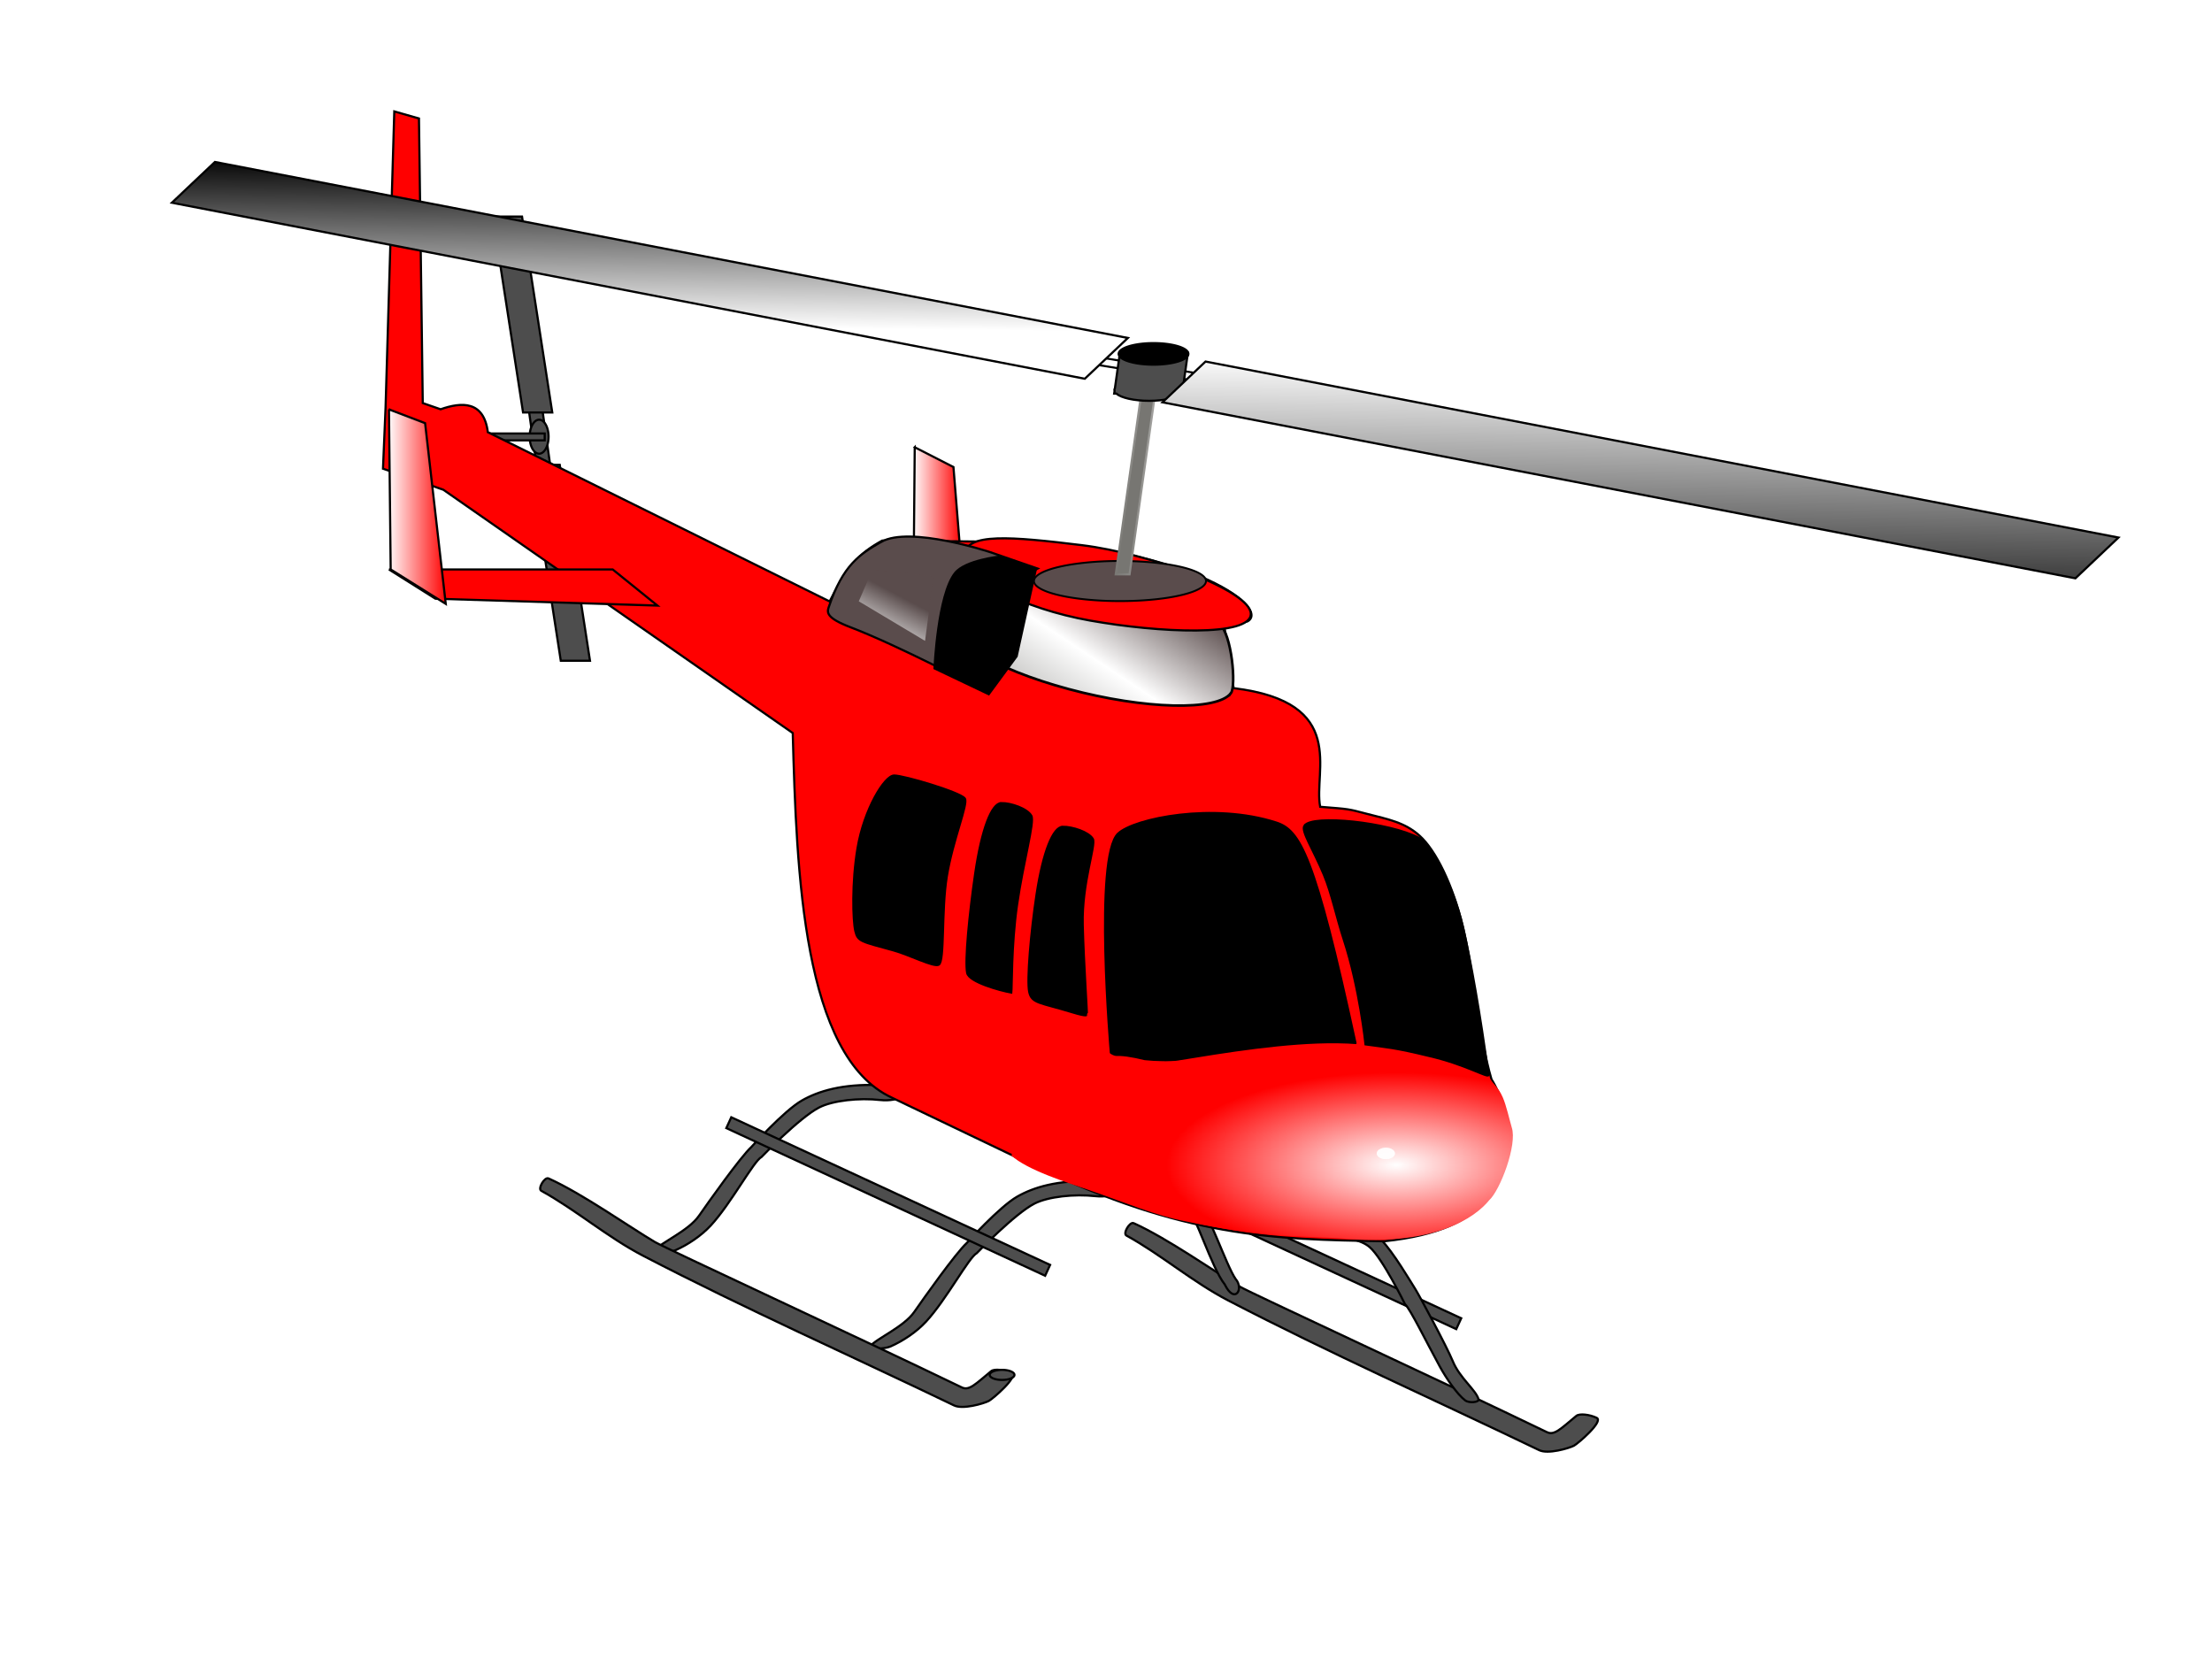 <?xml version="1.0"?><svg width="1024" height="768" xmlns="http://www.w3.org/2000/svg" xmlns:xlink="http://www.w3.org/1999/xlink">
 <title>Helicopter</title>
 <defs>
  <linearGradient id="linearGradient3686">
   <stop offset="0" id="stop3688" stop-color="#ffffff"/>
   <stop offset="1" id="stop3690" stop-color="#000000"/>
  </linearGradient>
  <linearGradient id="linearGradient3371">
   <stop offset="0" id="stop3373" stop-color="#ffffff"/>
   <stop offset="1" id="stop3375" stop-color="#ff0000"/>
  </linearGradient>
  <linearGradient id="linearGradient3363">
   <stop id="stop3365" offset="0" stop-color="#777672"/>
   <stop offset="0.607" id="stop3367" stop-color="#ffffff"/>
   <stop id="stop3369" offset="1" stop-color="#5a4c4c"/>
  </linearGradient>
  <radialGradient xlink:href="#linearGradient3371" id="radialGradient3385" cx="352.412" cy="611.017" fx="352.412" fy="611.017" r="67.884" gradientTransform="matrix(-1.566,-4.9314138e-7,1.9901129e-7,-0.632,1198.222,925.49)" gradientUnits="userSpaceOnUse"/>
  <linearGradient xlink:href="#linearGradient3363" id="linearGradient3497" x1="-0.027" y1="0.5" x2="5.185" y2="0.744"/>
  <linearGradient xlink:href="#linearGradient3363" id="linearGradient3505" x1="-0.027" y1="0.5" x2="-4.777" y2="0.275"/>
  <radialGradient xlink:href="#linearGradient3363" id="radialGradient3513" cx="342.525" cy="358.017" fx="342.525" fy="358.017" r="22.404" gradientTransform="matrix(1,0,0,0.334,0,238.565)" gradientUnits="userSpaceOnUse"/>
  <radialGradient xlink:href="#linearGradient3371" id="radialGradient3521" cx="343.933" cy="362.96" fx="343.933" fy="362.96" r="66.695" gradientTransform="matrix(1,0,0,0.327,0,244.102)" gradientUnits="userSpaceOnUse"/>
  <linearGradient xlink:href="#linearGradient3363" id="linearGradient3529" x1="-0.021" y1="1.239" x2="1.084" y2="0.512"/>
  <linearGradient xlink:href="#linearGradient3371" id="linearGradient3545" x1="-0.023" y1="0.5" x2="1.023" y2="0.5"/>
  <linearGradient xlink:href="#linearGradient3371" id="linearGradient3553" x1="-0.019" y1="0.5" x2="1.019" y2="0.5"/>
  <radialGradient xlink:href="#linearGradient3363" id="radialGradient3563" cx="223.46" cy="355.298" fx="223.46" fy="355.298" r="49.042" gradientTransform="matrix(-8.8303108e-2,1.081,-1.885,-0.154,937.762,179.411)" gradientUnits="userSpaceOnUse"/>
  <linearGradient xlink:href="#linearGradient3363" id="linearGradient3575" x1="0.278" y1="1.415" x2="0.782" y2="0.5"/>
  <linearGradient xlink:href="#linearGradient3686" id="linearGradient3692" x1="0.5" y1="0.761" x2="0.533" y2="-0.005"/>
  <linearGradient xlink:href="#linearGradient3686" id="linearGradient3700" x1="0.528" y1="-0.005" x2="0.461" y2="1.294"/>
  <filter id="filter4657" x="-0.794" width="2.588" y="-1.283" height="3.565">
   <feGaussianBlur stdDeviation="2.767" id="feGaussianBlur4659"/>
  </filter>
  <filter id="filter4661" x="-0.794" width="2.588" y="-1.283" height="3.565">
   <feGaussianBlur stdDeviation="2.767" id="feGaussianBlur4663"/>
  </filter>
  <symbol id="svg_35">
   <g id="svg_31">
    <g id="svg_32">
     <path d="m424.692,299.098c0,1.873 7.473,3.746 7.473,6.556l0,3.746l-2.802,0.938c2.802,6.554 3.738,10.301 11.211,10.301c3.738,0 6.54,5.62 8.409,8.429c4.671,0 4.671,-3.746 10.278,-3.746c3.738,6.556 5.604,8.429 10.278,14.048c3.735,6.556 3.735,13.112 7.473,19.668c4.671,0 4.671,-2.809 9.342,-2.809c2.802,2.809 3.738,6.555 5.607,10.302c3.735,0 8.406,1.874 13.08,1.874c5.604,8.428 27.093,18.731 28.962,29.971c0,0.936 18.684,11.238 19.62,11.238c6.54,10.302 0.933,7.492 12.144,13.112c0,2.81 21.489,19.667 21.489,19.667l0,13.112c0,8.429 5.604,13.112 7.473,20.605c0.936,2.81 6.54,7.493 9.342,7.493c0.936,1.873 8.412,6.555 9.345,7.493c-59.793,10.301 -200.868,26.224 -256.926,23.414c-0.933,-2.81 -2.802,-3.746 -4.671,-3.746c-0.933,3.746 -0.933,6.557 -1.869,10.303c-4.671,0 0.936,-9.367 0.936,-11.239c-4.671,-6.557 -5.607,-3.747 -5.607,-14.986c-7.473,0 -14.013,-0.938 -21.489,-1.873c-1.869,-2.81 -9.342,-10.302 -1.869,-10.302c1.869,0.936 4.674,5.619 4.674,6.555c9.342,0 -0.933,-7.493 -1.869,-8.429l0,-12.176c-0.936,-1.874 -2.805,-1.874 -3.738,-0.937c0,2.809 0,6.556 0,9.366c-2.802,2.81 -16.818,5.62 -9.342,-7.493c-2.802,-7.492 -7.476,2.81 -8.409,4.683c-3.736,-9.366 -5.605,-8.429 0,-11.239c0,-3.745 3.738,-12.175 3.738,-13.111c-2.805,0 -7.474,0 -7.474,4.683c-1.869,6.557 -2.803,1.874 -4.672,-0.936c-5.605,0 8.408,-12.176 -3.737,-5.62c0,0.938 -1.868,3.746 -3.737,3.746c0.935,0 -12.146,-9.366 -11.21,-4.683c-1.869,2.81 -14.948,1.874 -14.948,-3.746c5.605,-1.873 14.013,-0.937 14.013,-8.429c-1.868,0 -11.21,3.746 -14.013,3.746c0,-5.618 -3.737,-5.618 -8.409,-6.555c0,-6.556 -2.802,-3.747 -12.145,-3.747c-0.934,6.556 -20.554,0.938 -14.947,-5.619c0,0 12.145,3.746 12.145,0c-12.145,-3.746 -5.606,-3.746 -17.752,-3.746c-3.737,-10.303 4.671,-3.747 8.408,-7.493c-4.671,-0.936 -8.408,0 -8.408,-4.683c1.869,-0.936 5.606,-0.936 8.408,-0.936c0,-5.619 -1.869,-9.366 7.474,-8.429c2.803,-0.936 3.737,0 3.737,-3.746c-6.54,0 -7.474,1.874 -11.211,-1.873c-7.474,0 0,3.747 -9.342,7.493c0,-4.683 -2.803,-4.683 -3.737,-8.429c-0.935,-3.746 8.408,-13.113 10.277,-14.05c9.342,0 6.539,-11.238 17.75,-4.681c0,-7.493 -12.145,-9.367 -3.737,-14.05c4.671,-7.493 6.54,-7.493 2.803,-10.303c-4.671,8.431 -14.948,14.986 -22.423,19.67c-4.671,-8.43 -3.737,-21.542 -12.145,-2.81c-1.869,0 5.605,-19.669 5.605,-21.541c-3.737,-5.619 -1.868,-1.873 -9.342,-1.873c-2.803,-3.746 -0.934,-5.62 -0.934,-12.177c-2.803,-8.429 -14.948,-5.619 -7.474,-17.794c12.146,12.175 5.605,0 18.685,6.556c1.869,-2.81 1.869,-5.619 3.738,-9.366c0,0 -25.225,12.175 -19.621,-0.936c0,-6.557 0.935,-5.621 3.737,-15.922c-1.868,-0.937 -2.802,-4.683 -6.539,-3.747c6.539,7.493 -2.803,13.112 -8.408,15.922c-2.804,3.747 -0.935,6.557 -3.737,10.303c-2.803,0 -10.277,-9.367 -10.277,-12.177c-5.606,-5.619 -7.474,-9.365 -7.474,-15.922c3.737,-4.681 9.342,-1.871 9.342,-8.428c-5.605,0 -7.474,0.937 -12.146,0.937c-2.803,-3.747 0,-6.557 -5.605,-6.557c0,-7.493 2.802,-12.176 10.276,-14.048c0,-9.366 -1.868,-6.556 3.738,-9.366c7.473,0 9.342,-4.684 2.802,-4.684c-1.869,-0.936 2.803,-7.491 3.737,-8.427c-5.606,-1.875 -5.606,3.744 -5.606,-8.43c-0.933,-3.747 0,-10.302 2.803,-13.113c0,-5.619 0,-12.174 -0.934,-17.796c-8.408,0 -3.737,0 -10.277,-4.683c-2.802,-6.555 -10.276,-7.491 -14.947,-12.174c-10.277,-10.302 -15.882,-3.747 -18.687,-27.162c0,-4.683 -9.342,-30.906 -14.947,-39.336c0,-12.174 -8.408,-31.842 -15.882,-40.272c-6.54,-6.555 -10.277,-5.619 -10.277,-15.921c-10.277,-12.177 -10.277,-3.747 -10.277,-17.796c1.869,-2.808 -14.013,-15.921 -13.079,-15.921c-14.948,0 -15.883,12.177 -25.226,20.604c-6.54,0 -13.08,5.619 -21.489,4.683c0,-3.747 3.738,-12.174 0.935,-15.921c-6.54,-6.555 -7.474,-14.985 -13.08,-21.543c-3.737,-3.744 -3.737,-7.491 -6.539,-10.302c135.469,26.226 275.61,41.211 409.212,30.909l14.946,267.86l0,0zm-334.468,-3.746c0,-11.238 -5.605,-11.238 -0.934,-23.415c3.737,0 6.539,2.81 10.277,2.81c0,7.493 2.802,2.81 8.407,2.81c4.672,3.747 0.935,4.683 7.475,4.683c3.737,0 4.671,-4.683 7.474,-4.683c0.934,1.874 0.934,4.683 0.934,6.557c-0.934,0.935 -5.606,7.492 -5.606,8.428c-4.671,11.239 -2.802,8.429 -2.802,16.858c-2.803,6.556 -2.803,4.684 -8.408,4.684c-0.935,0.935 -1.869,1.872 -2.803,2.808c-3.737,0 -10.277,1.874 -10.277,-5.618c0.934,-3.746 3.737,0 3.737,-5.62c-2.803,-2.809 -13.079,-1.873 -7.474,-10.302l0,0zm343.812,29.971c2.802,0 4.671,-0.938 7.474,-1.874c4.671,0 7.473,-2.81 11.21,-2.81c0,4.684 0,3.746 0.935,7.493c0,2.81 0.934,1.874 -1.869,2.81c-1.868,-0.936 -2.803,-2.81 -4.671,-2.81c-1.868,2.81 -0.934,4.683 0,6.557c0,2.81 1.868,11.239 3.737,12.176c0,2.809 6.54,6.555 6.54,7.492c0,1.874 0.934,8.429 4.671,9.367c2.802,0.936 2.802,0 1.868,4.683c-3.737,0 -2.802,0 -5.605,-2.81c-1.869,0 -3.737,0 -3.737,-1.873c-1.869,-1.874 -1.869,-4.684 -1.869,-7.493c-8.408,-11.238 -7.473,-7.493 -15.883,-23.415c3.737,-1.873 1.869,-4.683 -2.802,-4.683c0,0 -0.935,-2.809 0,-2.809l0,0zm15.882,6.555c-0.935,1.874 0,2.81 0.934,3.747c2.803,-2.81 4.671,-3.747 -0.934,-3.747l0,0zm5.605,12.176c-0.934,0 -8.408,0 -1.868,2.81c2.802,0 1.868,0 1.868,-2.81l0,0zm33.634,-48.702c3.737,0 8.408,-6.557 2.803,-6.557c-2.803,-1.871 -6.54,0 -8.408,1.874c0,8.429 -0.935,1.873 4.671,1.873c0,0.936 0.934,2.81 0.934,2.81m9.342,13.112c0,-1.873 0.935,-6.557 -0.934,-7.493c-1.868,-3.746 0,-4.683 3.737,0c0,2.81 3.737,3.746 4.672,5.62c0.933,8.429 5.605,9.366 6.539,12.175c0,3.747 0.934,4.683 -1.869,8.429c-2.802,0 -2.802,-1.873 -2.802,-3.746c-0.935,-3.746 -7.474,-13.111 -9.343,-14.985l0,0zm14.014,21.541c0,1.873 0.934,1.873 1.869,3.747c0,3.746 1.868,4.683 -1.869,4.683c-1.869,-2.81 -0.934,-4.683 0,-8.429l0,0zm10.277,-10.303c-0.934,1.874 -3.738,1.874 1.868,3.746c3.737,-5.618 -1.868,-3.746 -1.868,-3.746l0,0zm-1.869,12.176l0,-5.619c-4.671,-0.936 -4.671,5.619 0,5.619l0,0zm-4.671,14.986c0,4.681 2.802,4.681 2.802,8.428l0,0c0,3.747 0.935,4.684 3.738,4.684c0.934,-2.81 0,-4.684 0,-7.493c-2.803,-2.81 -2.803,-5.619 -6.54,-5.619l0,0zm18.686,1.873c0.934,-3.745 0.934,-7.492 0.934,-11.238c-1.868,-2.81 -6.54,-12.176 -11.211,-12.176c0,1.873 0.934,3.746 0.934,4.683c-1.868,1.873 -2.802,2.809 -5.605,4.683c0,1.873 0.934,3.746 2.803,5.619c0,2.81 -0.934,2.81 -0.934,6.557c2.802,0 1.868,4.681 5.605,4.681c2.803,-7.492 0.934,-9.364 5.605,-7.492c0,2.81 0,2.81 -2.802,3.745c0,2.81 -0.935,2.81 1.868,4.684c0,0 4.671,-1.874 2.803,-3.746l0,0zm3.737,2.809c0,3.746 -0.934,6.557 2.803,6.557c0.934,-1.873 0.934,-4.683 0.934,-6.557c0,-1.873 -3.737,-2.809 -3.737,0l0,0zm-4.671,3.746c-1.869,1.874 -4.672,2.81 -6.54,3.747c0.934,0.938 8.408,3.746 9.342,3.746c0.935,-3.746 -1.868,-6.556 -2.802,-7.493l0,0zm12.145,14.986c0,2.81 0.934,5.62 3.737,5.62c0,0 0,-6.557 -0.935,-6.557c-1.868,0 -1.868,0.936 -2.802,0.936l0,0zm-5.606,4.683c-1.868,0.938 -0.934,4.683 0,5.619c2.803,0 4.671,-4.681 0,-5.619l0,0zm16.818,-1.873c0,0 -6.54,12.175 -5.606,11.238c2.803,-0.937 3.737,-0.937 4.672,-3.747c0.934,-1.874 5.605,-5.619 8.408,-5.619c2.802,-1.873 2.802,-1.873 2.802,-3.745c-3.736,0 -6.54,1.873 -10.276,1.873l0,0zm-13.081,10.302c-1.868,0.937 -3.737,3.747 -0.934,5.619c0,3.746 2.803,4.683 2.803,0.936c0,-0.936 0.934,-2.809 1.868,-2.809c0,-0.938 0,-2.81 0,-3.747c-0.934,0 -1.868,0 -3.737,0l0,0zm-1.868,16.859c0,4.683 0,6.555 2.802,9.366c2.803,0 1.869,-1.873 1.869,-4.683c2.803,1.873 -4.671,-13.112 -4.671,-4.683l0,0zm-295.229,32.781c-5.605,-2.81 -3.737,-2.81 -7.475,-0.938c1.869,2.809 3.737,3.745 8.408,3.745c0.934,-0.936 0,-2.808 -0.934,-2.808l0,0zm300.834,-29.973c-5.605,0 -4.671,2.81 -2.802,5.62c0.934,0 3.737,0 5.605,0c3.737,-4.683 -1.868,-6.556 -2.803,-5.62l0,0zm-48.581,-6.554c-1.869,2.809 -5.606,1.873 -6.54,2.809c0,2.809 5.606,9.365 6.54,12.176c4.671,0 1.868,0.936 9.342,0.936c4.672,-1.874 3.737,-3.747 8.409,-0.936c0.934,7.492 3.737,3.745 -0.935,9.365c-3.737,-4.683 -3.737,-3.746 -9.342,-3.746c0,0.936 0,3.746 0.934,4.683c0,3.747 -2.803,4.683 -2.803,9.366c0.934,0 12.146,-5.619 12.146,0.936c5.605,0 7.474,-2.809 13.079,-2.809c-1.869,0.935 -6.54,7.492 -3.737,10.302c4.671,0 1.868,-1.874 7.474,0c1.868,-0.936 0,-6.557 0,-7.493c1.868,0 4.671,0 4.671,2.81c0,0 0.934,4.683 -1.868,3.747c0,1.873 8.408,10.302 8.408,10.302c1.869,0 9.342,0.938 5.605,3.746c-6.54,0 -7.474,1.874 -7.474,7.493l0,0.935c4.671,0 1.869,-1.873 8.408,-0.935c2.803,0 3.737,0.935 5.606,0.935c0.934,4.684 1.869,-5.618 0.934,5.62c3.737,0 2.803,0.936 4.672,-0.936c2.802,3.746 2.802,3.746 2.802,9.366c0,0 -2.802,0 -2.802,0.936c1.868,11.239 15.883,4.684 22.421,3.746c1.869,-1.873 2.803,-6.556 6.54,-6.556c0,3.747 -1.869,9.366 -3.737,13.112c-11.211,-0.936 -7.474,7.492 -5.606,7.492c7.474,0 18.688,10.303 26.161,10.303c6.54,1.873 14.949,5.619 22.422,7.493c0,-0.938 0,-2.81 0,-4.684c2.802,-4.683 1.869,-2.809 1.869,-8.429c-2.802,-3.746 -4.671,-11.238 -9.342,-14.047c-1.869,-1.874 -5.607,-0.938 -7.476,-0.938c-1.869,-2.809 0,-6.555 -0.933,-9.366c-4.671,-1.874 -11.211,-7.493 -15.885,-10.303c-0.933,0 -6.539,-3.745 -7.472,-3.745c0,-2.81 -2.803,-9.365 -2.803,-12.176l0,-0.936c-2.803,-0.936 -4.671,-3.746 -6.54,-5.62c0,-2.809 -2.802,-3.746 -2.802,-5.619c5.605,0 3.737,-6.556 1.868,-10.302c-2.802,-1.873 -3.737,0 -3.737,2.81c-2.802,0 -3.737,-5.621 -5.605,-6.557c-8.408,-0.936 -7.474,0.936 -13.079,-3.746c-4.672,0 -10.277,0 -14.95,0c-4.671,0 -19.618,-11.24 -23.355,-14.048c-7.474,-5.619 -12.147,-7.492 -21.489,-7.492l0,0zm-163.497,119.882c-0.933,2.81 -0.933,3.747 -0.933,5.62c0.933,0.935 2.802,1.871 3.735,1.871c0,-0.936 0,-2.808 0,-3.745c0.936,1.874 -2.802,-5.619 -2.802,-3.747l0,0zm121.455,-177.949c1.869,3.746 0.934,3.746 4.671,3.746c0,-3.746 -0.934,-2.81 -4.671,-3.746l0,0zm32.701,52.448c0,0.936 -0.934,2.809 2.802,3.746c0.935,-2.81 0.935,-3.746 -2.802,-3.746l0,0zm-234.503,104.896c0,1.873 0,3.746 1.869,5.619c0.934,-0.936 1.868,0 2.802,-0.936c0,-3.746 -1.868,-4.683 -4.671,-4.683l0,0zm173.775,-295.958c-1.868,-0.937 -3.737,-0.937 -5.605,0.936c-0.934,1.874 -1.868,3.746 0,5.62c0.934,0.936 2.803,0 4.671,-1.874c1.869,-1.873 1.869,-3.746 0.934,-4.683l0,0zm25.226,185.442c0.934,0 1.869,0.936 2.803,2.809c0.934,2.81 0.934,4.684 -0.934,4.684c-0.935,0.936 -1.869,-0.938 -2.803,-2.81c-0.934,-1.874 -0.934,-3.746 0.934,-4.683l0,0zm-5.605,5.619c2.802,-2.81 9.342,9.367 12.145,10.302c2.802,0 0,-0.935 0.934,0c-2.803,2.81 5.605,7.493 1.868,10.303c-0.934,0.936 -7.473,-4.684 -11.21,-9.367c-3.737,-3.746 -2.803,-4.682 -2.803,-7.492c-0.934,-1.873 -3.737,-0.936 -0.934,-3.746l0,0zm-5.606,-29.971c1.868,0 2.803,1.874 2.803,3.747c0,1.874 -0.935,3.746 -2.803,3.746c-0.934,0 -1.869,-1.873 -1.869,-3.746c0,-1.873 0.935,-3.747 1.869,-3.747l0,0zm1.868,-15.922c0.935,0.936 0.935,2.81 0,3.746c-0.933,1.873 -2.802,1.873 -3.737,0.938c-0.933,0 -0.933,-1.874 0,-3.748c0.935,-0.936 2.804,-1.873 3.737,-0.936l0,0zm-279.347,-102.087c-0.934,-0.936 -2.803,0.936 -4.671,3.747c-1.869,2.81 -2.803,5.619 -0.935,6.556c1.869,0.935 3.737,-0.938 5.606,-3.746c1.868,-2.81 1.868,-5.621 0,-6.557l0,0zm351.286,334.359c1.868,-0.938 4.671,0.936 5.605,3.746c1.869,3.747 1.869,6.556 0,7.493c-1.868,0.936 -3.737,-0.938 -5.605,-4.684c-1.869,-2.809 -1.869,-5.619 0,-6.556l0,0zm-177.512,-339.978c0.935,0 0.935,1.873 0.935,3.746c-0.935,2.809 -1.869,3.745 -2.804,3.745c-0.934,0 -0.934,-1.871 -0.934,-3.745c0.934,-2.809 1.869,-4.683 2.803,-3.746l0,0z" id="svg_33" stroke-miterlimit="10" stroke-linecap="square" stroke-width="4.167" stroke="#30312d" fill="none"/>
    </g>
   </g>
  </symbol>
 </defs>
 <g>
  <title>Layer 1</title>
  <rect id="rect3321" width="162.731" height="5.528" x="706.734" y="269.622" transform="matrix(0.907,0.42,-0.416,0.909,0,0) " stroke-miterlimit="4" stroke-width="1" stroke="#000000" fill="#4d4d4d"/>
  <path d="m524.821,566.242c15.73,7.092 37.535,22.551 49.286,29.471c4.797,2.825 94.87,44.49 142.033,67.277c3.422,1.653 6.347,-1.567 13.594,-7.534c1.433,-1.18 6.088,-0.685 9.416,0.906c3.375,1.614 -8.812,12.027 -10.539,12.903c-2.454,1.245 -12.001,4.022 -16.04,2.077c-47.847,-23.048 -96.787,-44.764 -143.98,-69.301c-16.513,-8.586 -31.311,-21.394 -47.139,-30.067c-1.757,-0.963 1.547,-6.554 3.368,-5.733z" id="path3315" stroke-miterlimit="4" stroke="#000000" fill="#4d4d4d"/>
  <path d="m602.953,555.213l-6.143,0c0,0 8.242,20.422 18.982,18.391c6.428,-1.216 14.264,0.261 18.295,3.751c5.913,5.12 16.31,26.354 16.31,26.354c2.334,2.021 10.086,17.882 16.115,28.883c2.918,5.325 7.989,12.855 11.796,15.711c1.797,1.348 6.55,0.894 6.143,-0.563c-1.201,-4.295 -8.721,-9.822 -11.886,-17.546c-2.778,-6.78 -15.697,-30.823 -17.341,-33.385c-1.644,-2.562 -10.589,-17.78 -15.93,-22.947c-4.866,-4.708 -12.01,-8.526 -23.136,-7.816c-8.28,0.528 -13.206,-10.832 -13.206,-10.832z" id="path3319" stroke-miterlimit="4" stroke="#000000" fill="#4d4d4d"/>
  <path id="path3317" d="m466.987,518.706l-9.511,0c0,0 12.762,18.679 29.393,16.821c9.953,-1.112 22.087,0.238 28.329,3.431c9.156,4.683 34.323,20.397 34.323,20.397c3.614,1.848 11.198,27.282 17.434,35.231c4.649,9.465 9.093,2.032 5.024,-2.54c-4.301,-6.201 -12.665,-31.503 -17.755,-36.189c0,0 -22.694,-15.369 -30.964,-20.095c-7.534,-4.306 -18.597,-7.798 -35.825,-7.149c-12.822,0.483 -20.448,-9.907 -20.448,-9.907z" stroke-miterlimit="4" stroke="#000000" fill="#4d4d4d"/>
  <path d="m427.463,492.414l9.511,0c0,0 -12.762,18.679 -29.393,16.821c-9.953,-1.112 -22.087,0.238 -28.329,3.431c-9.156,4.683 -26.717,22.932 -26.717,22.932c-3.614,1.848 -14.155,21.648 -23.49,31.71c-4.518,4.87 -10.626,8.924 -16.521,11.536c-2.783,1.233 -10.579,1.333 -9.511,0c2.953,-3.688 15.685,-8.984 20.585,-16.048c4.301,-6.201 19.144,-27.137 24.234,-31.823c0,0 15.089,-16.777 23.358,-21.503c7.534,-4.306 18.598,-7.798 35.825,-7.149c12.822,0.483 20.448,-9.907 20.448,-9.907z" id="path3301" stroke-miterlimit="4" stroke="#000000" fill="#4d4d4d"/>
  <path id="rect3298" d="m527.122,536.92l9.511,0c0,0 -12.762,18.679 -29.393,16.821c-9.953,-1.112 -22.087,0.238 -28.329,3.431c-9.156,4.683 -26.717,22.932 -26.717,22.932c-3.614,1.848 -14.155,21.648 -23.49,31.71c-4.518,4.87 -10.626,8.924 -16.521,11.536c-2.783,1.233 -10.579,1.333 -9.511,0c2.953,-3.688 15.685,-8.984 20.586,-16.048c4.301,-6.201 19.144,-27.137 24.234,-31.823c0,0 15.089,-16.777 23.358,-21.503c7.534,-4.306 18.598,-7.798 35.825,-7.149c12.822,0.483 20.448,-9.907 20.448,-9.907z" stroke-miterlimit="4" stroke="#000000" fill="#4d4d4d"/>
  <path d="m243.095,177.739l6.3,0l6.523,46.145l-6.3,0l-6.523,-46.145z" id="path3290" stroke-miterlimit="4" stroke="#000000" fill="#4d4d4d"/>
  <path d="m245.605,215.177l13.521,0l14,90.701l-13.521,0l-14,-90.701z" id="path3288" stroke-miterlimit="4" stroke="#000000" fill="#4d4d4d"/>
  <path d="m253.953,202.167a4.382,7.868 0 1 1-8.764,0a4.382,7.868 0 1 18.764,0z" id="path3281" stroke-miterlimit="4" stroke="#000000" fill="#4d4d4d"/>
  <rect y="200.673" x="215.512" height="3.187" width="36.649" id="rect3277" stroke-miterlimit="4" stroke="#000000" fill="#4d4d4d"/>
  <path id="rect3229" d="m423.454,207.047l17.926,9.162l3.187,39.437l-21.511,-3.187l0.398,-45.413z" stroke-miterlimit="4" stroke="#000000" fill="url(#linearGradient3545)"/>
  <path id="rect3202" d="m178.481,188.699l4.046,-137.127l11.425,3.272l1.756,131.75l8.26,2.867c9.729,-3.413 20.022,-4.009 21.864,10.606l158.225,78.348c8.121,-16.152 13.425,-22.163 24.363,-28.175c17.979,0.18 35.959,0.359 53.939,0.539c84.043,0.45 126.398,30.195 115.233,36.842l-10.76,2.694l4.244,28.244c53.354,6.477 36.852,38.305 40.068,54.923c14.003,1.12 12.468,0.881 22.174,3.399c9.173,2.379 17.023,3.787 23.914,10.045c7.545,6.85 15.297,22.743 19.885,41.751c5.52,22.869 7.292,50.449 13.34,70.967c4.813,7.726 7.071,16.744 9.068,26.16c-5.018,20.999 -7.93,43.369 -58.523,48.799c-53.04,-0.784 -92.408,-1.965 -161.407,-34.508l-66.755,-31.969c-41.203,-19.082 -44.096,-104.077 -45.863,-168.791l-161.744,-112.609l-27.937,-9.754l1.185,-28.273l0,0z" stroke-miterlimit="4" stroke="#000000" fill="#ff0000"/>
  <path id="path3307" d="m569.831,320.883c-6.389,8.362 -40.03,7.516 -75.091,-1.887c-35.062,-9.403 -58.333,-23.821 -51.944,-32.183c3.763,-4.925 7.941,-15.274 25.109,-16.442c11.978,-0.815 34.777,5.701 49.186,9.565c21.129,5.667 38.773,2 47.428,8.886c5.707,4.541 7.852,28.738 5.313,32.06z" stroke-miterlimit="4" stroke-width="1.187" stroke="#000000" fill="url(#linearGradient3529)"/>
  <path id="rect2408" d="m517.625,385.876c7.467,-6.989 44.137,-14.524 73.237,-5.07c10.906,3.543 17.791,14.815 36.619,101.969c0.488,2.259 -18.598,0.708 -41.117,2.308c-15.756,1.12 -33.194,5.795 -46.783,5.822c-21.546,0.044 -25.335,-3.623 -25.335,-3.623c0,0 -7.9,-90.847 3.38,-101.405z" stroke-miterlimit="4" stroke="#000000" fill="#000000"/>
  <path d="m618.969,482.969c-23.51,-0.261 -51.74,4.414 -73.75,8c-3.8,0.619 -9.619,0.355 -15.312,-0.188c-6.066,-1.483 -11.033,-2.252 -14.156,-1.844c-1.752,-0.283 -3.188,-0.531 -3.188,-0.531c0,0 -0.462,1.601 -1,3.938c-0.685,1.796 -1.138,4.288 -1.312,7.062c-7.495,13.78 -35.843,24.866 -42.125,35.469c7.311,6.733 25.65,12.486 36.062,16.062c17.78,6.106 30.429,11.737 44.719,14.469c9.258,2.028 24.706,4.81 38.969,6.156c9.03,0.852 28.276,1.327 32.531,1.719c43.792,4.029 62.611,-9.805 68.985,-17.665c5.04,-4.571 13.138,-25.71 10.422,-33.741c-1.061,-3.592 -2.529,-10.236 -4.128,-13.849c-2.061,-4.659 -3.942,-5.729 -5.849,-8.502c-3.901,-5.675 -42.364,-14.586 -61.117,-16.117c-3.134,-0.256 -6.391,-0.4 -9.75,-0.438z" id="path3265" stroke-miterlimit="4" stroke-width="0.766" fill="url(#radialGradient3385)"/>
  <path id="path3205" d="m579.032,284.189c0,10.729 -42.644,8.732 -74.364,3.099c-31.231,-5.547 -58.026,-19.411 -58.026,-30.14c0,-10.729 21.8,-8.732 54.083,-4.789c31.486,3.846 78.307,21.101 78.307,31.83z" stroke-miterlimit="4" stroke="#000000" fill="url(#radialGradient3521)"/>
  <path d="m547.179,275.415a28.708,6.695 0 1 1-57.417,-12.873a28.708,6.695 0 1 157.417,12.873z" id="path3208" stroke-miterlimit="4" stroke-width="0.866" stroke="#000000" fill="url(#radialGradient3513)"/>
  <path id="rect3210" d="m528.499,181.066l6.394,0l-12,84.814l-6.394,0l12,-84.814z" stroke-miterlimit="4" stroke="url(#linearGradient3497)" fill="url(#linearGradient3505)"/>
  <rect transform="matrix(0.987,0.161,-0.607,0.795,0,0) " y="92.169" x="567.747" height="4.083" width="58.469" id="rect3226" stroke-miterlimit="4" stroke-width="1.065" stroke="#000000" fill="#ffffff"/>
  <path id="rect3218" d="m518.435,163.362l-2.312,16.375c-0.143,0.267 -0.25,0.533 -0.25,0.812c0,0.151 0.051,0.29 0.094,0.438l-0.188,1.219l1,0c2.197,1.944 8.173,3.344 15.219,3.344c7.038,0 13.016,-1.403 15.219,-3.344c0.011,-0.01 0.02,-0.021 0.031,-0.031c0.563,-0.507 0.906,-1.06 0.906,-1.625c0,-0.411 -0.195,-0.805 -0.5,-1.188l2.25,-16l-31.469,0z" stroke-miterlimit="4" stroke="#000000" fill="#4d4d4d"/>
  <path id="rect3213" d="m558.075,167.366l422.627,81.479l-19.934,18.876l-422.627,-81.479l19.934,-18.876z" stroke-miterlimit="4" stroke="#000000" fill="url(#linearGradient3700)"/>
  <path d="m550.132,163.825a16.133,4.979 0 1 1-32.267,0a16.133,4.979 0 1 132.267,0z" id="path3221" stroke-miterlimit="4" stroke="#000000" fill="#000000"/>
  <path d="m603.867,382.266c3.541,-5.361 39.257,-1.579 53.059,5.672c2.952,1.551 14.973,17.618 20.507,41.995c3.454,15.212 7.765,38.984 11.599,67.682c0.231,1.733 -10.687,-4.958 -27.564,-8.801c-15.884,-3.908 -19.796,-3.995 -29.327,-5.339c0,0 -2.689,-25.944 -10.027,-48.398c-3.413,-10.443 -5.627,-21.367 -9.18,-29.949c-5.016,-12.115 -10.722,-20.356 -9.067,-22.862z" id="path3236" stroke-miterlimit="4" stroke="#000000" fill="#000000"/>
  <path id="rect3242" d="m413.902,359.018c4.426,-0.068 30.825,7.777 32.754,10.667c1.621,2.429 -5.645,19.32 -8.355,36.031c-2.599,16.028 -0.93,39.073 -3.692,40.84c-2.173,1.391 -13.476,-4.524 -21.078,-6.622c-14.959,-4.127 -16.405,-4.055 -17.563,-8.923c-1.157,-4.867 -1.659,-22.531 1.023,-38.428c3.027,-17.946 12.486,-33.499 16.912,-33.566z" stroke-miterlimit="4" stroke="#000000" fill="#000000"/>
  <path d="m491.983,382.749c4.421,-0.075 11.979,2.394 13.905,5.595c1.619,2.69 -5.146,20.466 -4.666,39.774c0.446,17.938 2.166,41.602 1.888,41.574c-0.279,-0.028 0.879,1.236 -6.715,-1.088c-14.944,-4.572 -18.778,-4.041 -19.935,-9.432c-1.156,-5.391 0.733,-27.593 3.412,-45.202c3.024,-19.879 7.689,-31.147 12.11,-31.221z" id="path3245" stroke-miterlimit="4" stroke="#000000" fill="#000000"/>
  <path id="rect3268" d="m407.918,250.866c13.203,-7.621 50.591,4.78 50.591,4.78l21.849,7.563l-15.379,8.612l-12.446,46.367c0,0 -36.637,-19.33 -58.829,-27.823c-11.106,-4.25 -10.92,-6.751 -10.087,-9.225c6.626,-19.681 14.37,-24.544 24.3,-30.275z" stroke-miterlimit="4" stroke="#000000" fill="url(#radialGradient3563)"/>
  <path id="rect3271" d="m403.935,263.614l28.283,3.187l-3.984,29.877l-30.674,-18.324l6.374,-14.739z" stroke-miterlimit="4" fill="url(#linearGradient3575)" opacity="0.529"/>
  <path id="rect3274" d="m442.177,265.207c4.749,-5.892 20.715,-7.569 20.715,-7.569l16.702,5.601l-8.958,40.576l-12.923,17.56l-25.097,-11.951c0,0 1.436,-34.136 9.561,-44.218z" stroke-miterlimit="4" stroke="#000000" fill="#000000"/>
  <path id="rect3283" d="m228.141,100.251l13.521,0l14,90.701l-13.521,0l-14,-90.701z" stroke-miterlimit="4" stroke="#000000" fill="#4d4d4d"/>
  <path id="path3294" d="m463.533,371.776c4.417,-0.078 11.969,2.51 13.894,5.865c1.618,2.82 -3.764,21.369 -6.634,41.407c-2.653,18.519 -2.343,38.506 -2.62,40.448c-5.313,-0.969 -19.465,-4.848 -20.431,-9.054c-1.155,-5.651 1.014,-27.484 3.691,-45.941c3.022,-20.836 7.683,-32.646 12.1,-32.724z" stroke-miterlimit="4" stroke="#000000" fill="#000000"/>
  <rect transform="matrix(0.907,0.42,-0.416,0.909,0,0) " y="327.196" x="523.31" height="5.528" width="162.731" id="rect3303" stroke-miterlimit="4" stroke-width="1" stroke="#000000" fill="#4d4d4d"/>
  <path id="rect3310" d="m253.938,545.527c15.73,7.092 37.535,22.551 49.286,29.471c4.797,2.825 94.87,44.49 142.033,67.277c3.422,1.653 6.347,-1.567 13.594,-7.534c1.433,-1.18 6.088,-0.685 9.416,0.906c3.375,1.614 -8.812,12.027 -10.539,12.903c-2.454,1.245 -12.001,4.022 -16.04,2.077c-47.847,-23.048 -96.787,-44.764 -143.98,-69.301c-16.513,-8.586 -31.311,-21.394 -47.139,-30.067c-1.757,-0.963 1.547,-6.554 3.368,-5.733z" stroke-miterlimit="4" stroke="#000000" fill="#4d4d4d"/>
  <path d="m469.192,637.36a5.305,2.161 0 1 1-10.609,-1.767a5.305,2.161 0 1 110.609,1.767z" id="path3313" stroke-miterlimit="4" stroke="#000000" fill="#4d4d4d"/>
  <path id="rect3323" d="m180.058,263.614l103.573,0l20.715,16.731l-102.776,-3.187l-21.511,-13.544z" stroke-miterlimit="4" stroke="#000000" fill="#ff0000"/>
  <path id="rect3326" d="m180.058,189.519l16.731,6.374l9.561,83.655l-25.495,-15.934l-0.797,-74.095z" stroke-miterlimit="4" stroke="#000000" fill="url(#linearGradient3553)"/>
  <path d="m99.497,74.974l422.627,81.479l-19.934,18.876l-422.627,-81.479l19.934,-18.876z" id="path3216" stroke-miterlimit="4" stroke="#000000" fill="url(#linearGradient3692)"/>
  <path id="path3805" d="m645.738,533.961a4.183,2.589 0 1 1-8.365,0a4.183,2.589 0 1 18.365,0z" filter="url(#filter4661)" stroke-miterlimit="4" stroke-width="4" fill="#ffffff" opacity="0.854"/>
  <path d="m645.738,533.961a4.183,2.589 0 1 1-8.365,0a4.183,2.589 0 1 18.365,0z" id="path3999" filter="url(#filter4657)" stroke-miterlimit="4" stroke-width="4" fill="#ffffff" opacity="0.854"/>
 </g>
</svg>